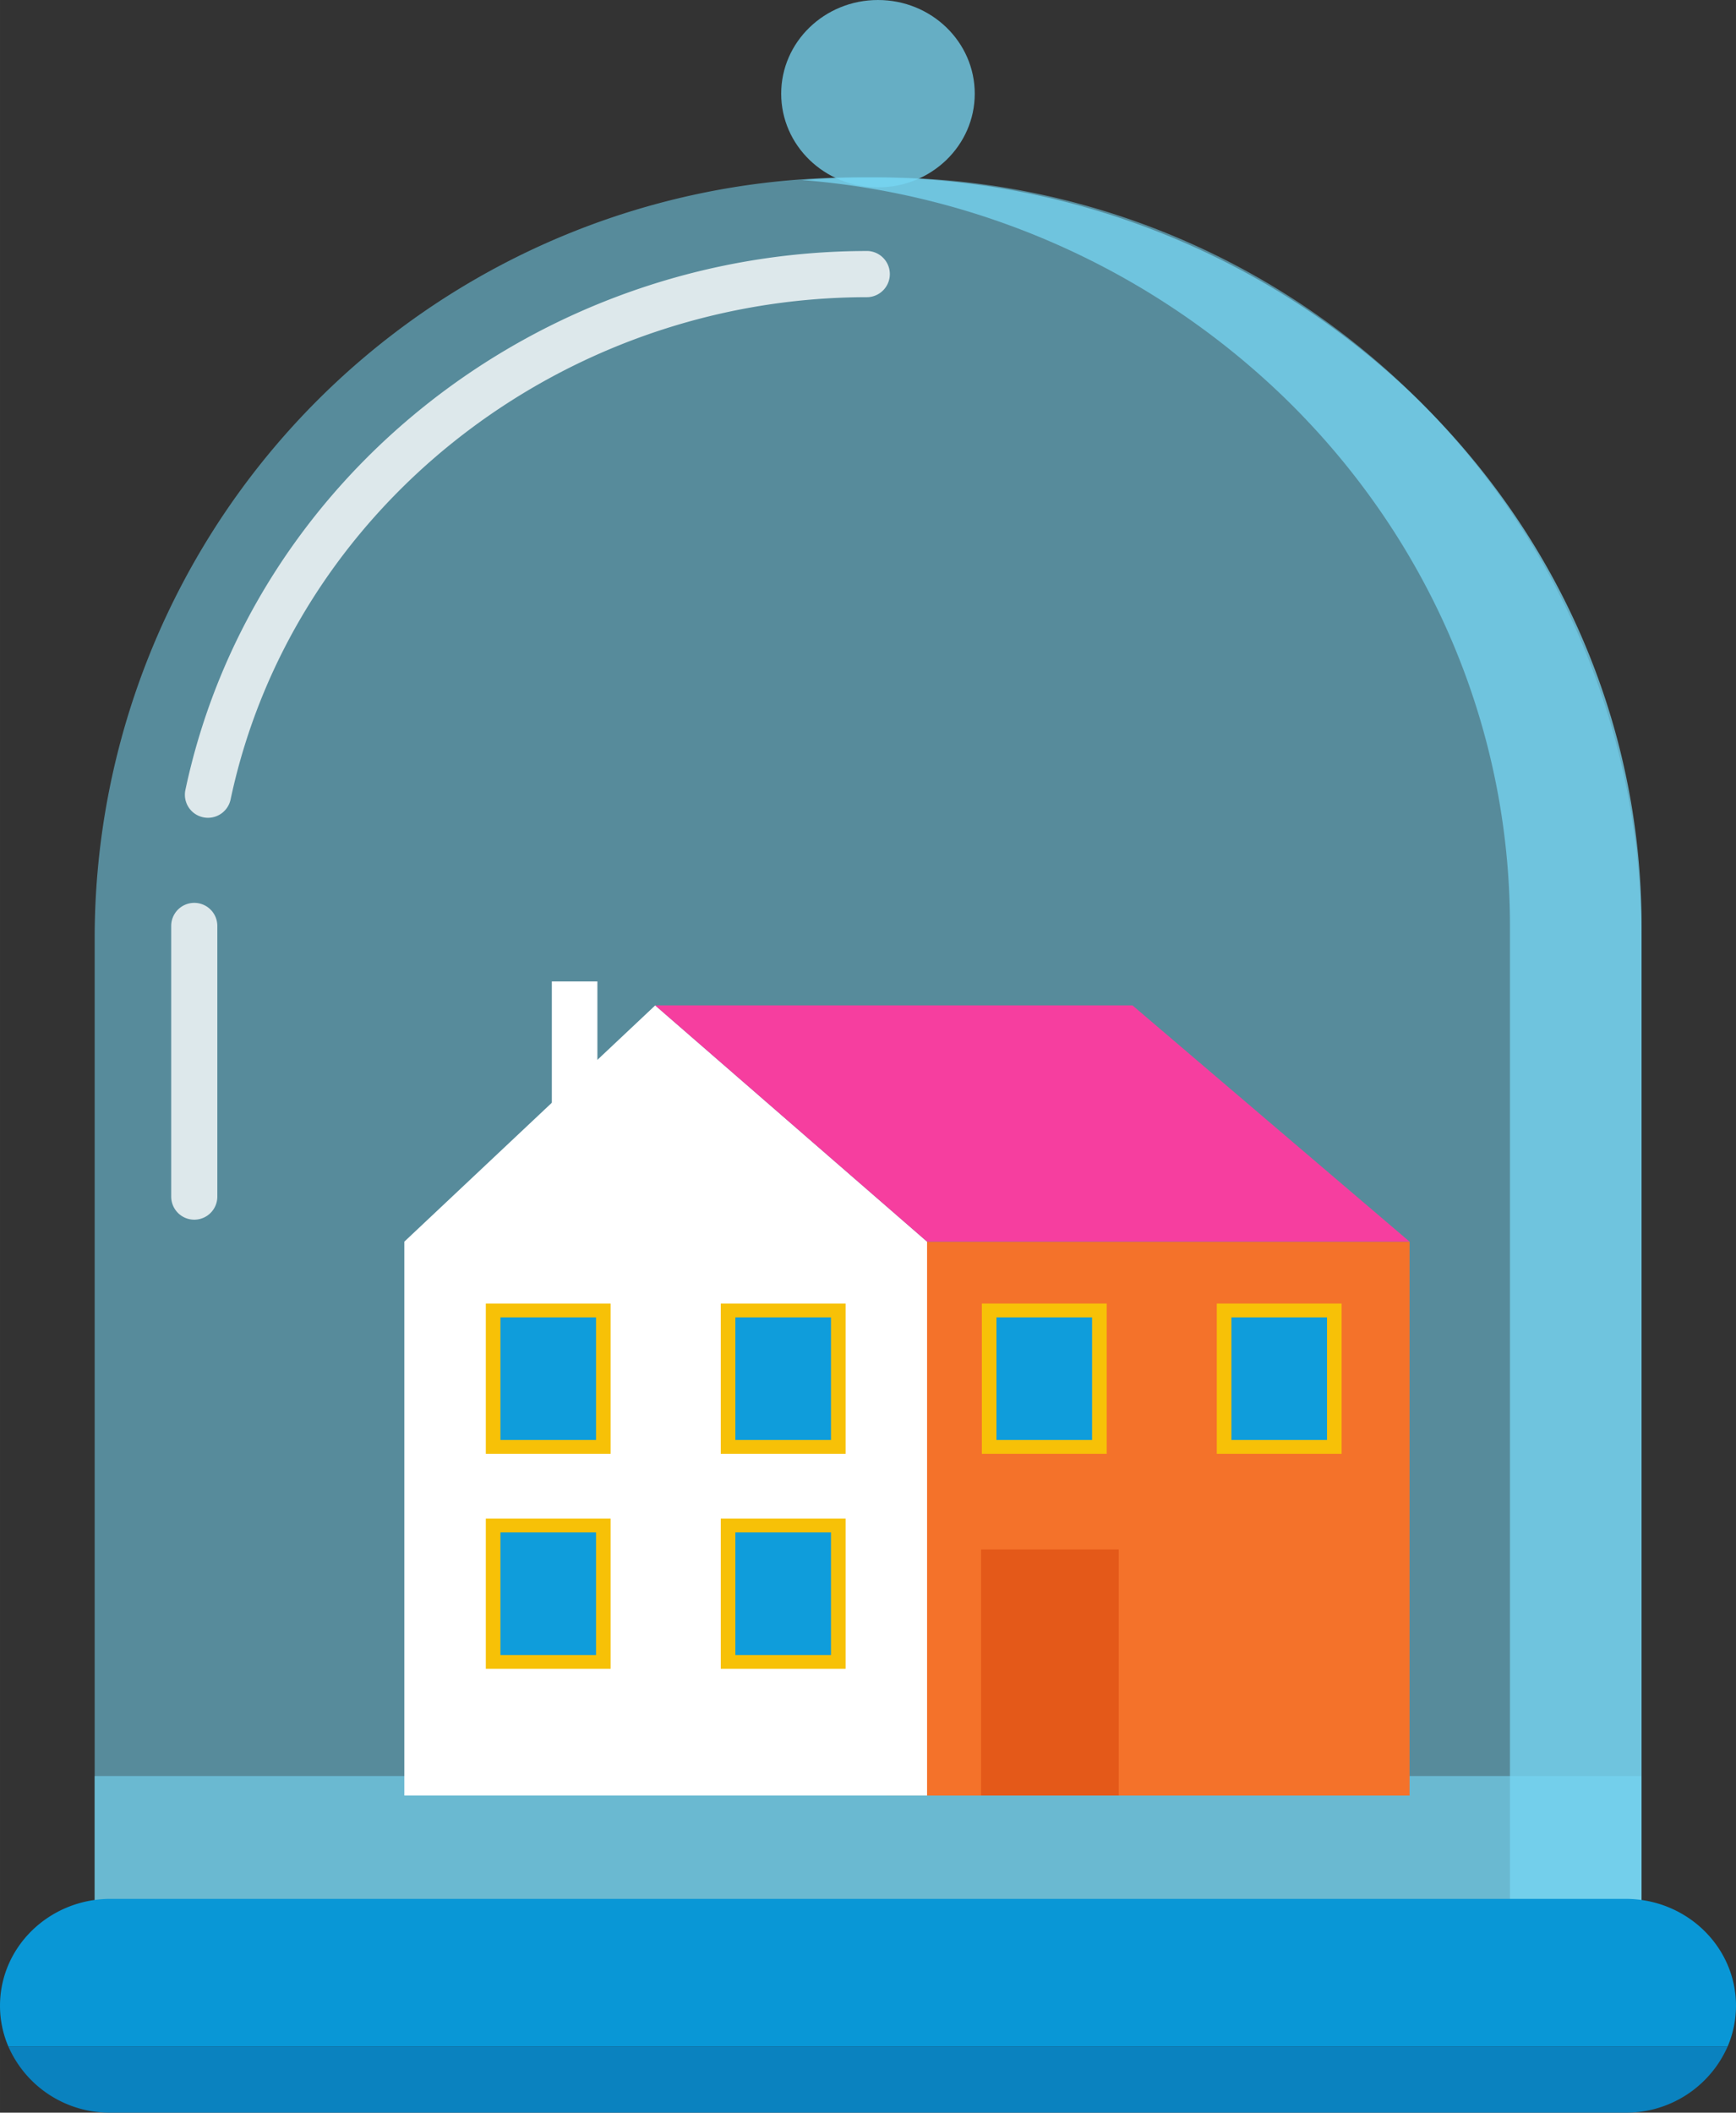 <svg xmlns="http://www.w3.org/2000/svg" width="344.76" height="419.44" viewBox="-0 0 344.76 419.441" style=""><rect x="-0" y="0" width="344.76" height="419.441" fill="#333333" stroke="none"/><g><title>Corona126_355725878</title><g data-name="Layer 2" style="isolation:isolate"><g data-name="Corona126_355725878"><ellipse cx="174.36" cy="18.6" rx="19.22" ry="18.6" fill="#77d6f4" opacity=".75"></ellipse><path d="M326 183.83v210.52h-26.13V183.83c0-41-17.19-78.19-45-105.08a155.31 155.31 0 0 0-95.55-43c4.31-.35 8.64-.53 13-.53A155.77 155.77 0 0 1 281 78.75c27.77 26.89 45 64.05 45 105.08z" fill="#77d6f4" opacity=".75"></path><path d="M169.87 35.23h5A151.06 151.06 0 0 1 326 186.3v208H18.8v-208A151.06 151.06 0 0 1 169.87 35.23z" fill="#77d6f4" opacity=".54"></path><path fill="#77d6f4" opacity=".61" style="mix-blend-mode:multiply" d="M18.8 352.6h307.15v41.74H18.8z"></path><path d="M41.35 162.36a4.47 4.47 0 0 1-1-.1 4.57 4.57 0 0 1-3.53-5.43c13.14-62 70.14-107 135.52-107a4.59 4.59 0 0 1 0 9.17c-61.08 0-114.3 41.95-126.55 99.74a4.59 4.59 0 0 1-4.44 3.62z" fill="#fff" opacity=".8"></path><path d="M38.62 242.15a4.58 4.58 0 0 1-4.62-4.58v-53.74a4.58 4.58 0 1 1 9.16 0v53.74a4.58 4.58 0 0 1-4.54 4.58z" fill="#fff" opacity=".8"></path><g><path d="M344.76 398.22c0-11.73-9.83-21.23-21.94-21.23H21.94C9.82 377 0 386.49 0 398.22a20.41 20.41 0 0 0 1.66 8.08H343.1a20.59 20.59 0 0 0 1.66-8.08z" fill="#0997d6"></path><path d="M1.66 406.3a21.94 21.94 0 0 0 20.28 13.14h300.88a22 22 0 0 0 20.28-13.14z" fill="#0a82bf"></path></g><g><path fill="#fff" d="M118.64 226.29h-9.05v-31.44h9.05z"></path><path fill="#f4722a" d="M279.93 356.48H176.12V246.52h103.81z"></path><path fill="#fff" d="M80.3 356.47h103.81V246.51l-53.99-46.9-49.82 46.9v109.96z"></path><path fill="#f63e9f" d="M130.12 199.61h94.79l55.02 46.9h-95.82l-53.99-46.9z"></path><path fill="#f7c107" d="M194.99 258.8h24.79v29.83h-24.79z"></path><path fill="#0f9ddb" d="M197.89 261.55h18.99v24.34h-18.99z"></path><g><path fill="#f7c107" d="M241.65 258.8h24.79v29.83h-24.79z"></path><path fill="#0f9ddb" d="M244.55 261.55h18.99v24.34h-18.99z"></path></g><g><path fill="#f7c107" d="M96.48 258.8h24.79v29.83H96.48z"></path><path fill="#0f9ddb" d="M99.38 261.55h18.99v24.34H99.38z"></path><g><path fill="#f7c107" d="M143.14 258.8h24.79v29.83h-24.79z"></path><path fill="#0f9ddb" d="M146.04 261.55h18.99v24.34h-18.99z"></path></g></g><g><path fill="#f7c107" d="M96.48 301.49h24.79v29.83H96.48z"></path><path fill="#0f9ddb" d="M99.38 304.24h18.99v24.34H99.38z"></path><g><path fill="#f7c107" d="M143.14 301.49h24.79v29.83h-24.79z"></path><path fill="#0f9ddb" d="M146.04 304.24h18.99v24.34h-18.99z"></path></g></g><path fill="#e45919" d="M194.84 307.63h27.33v48.84h-27.33z"></path></g></g></g></g></svg>